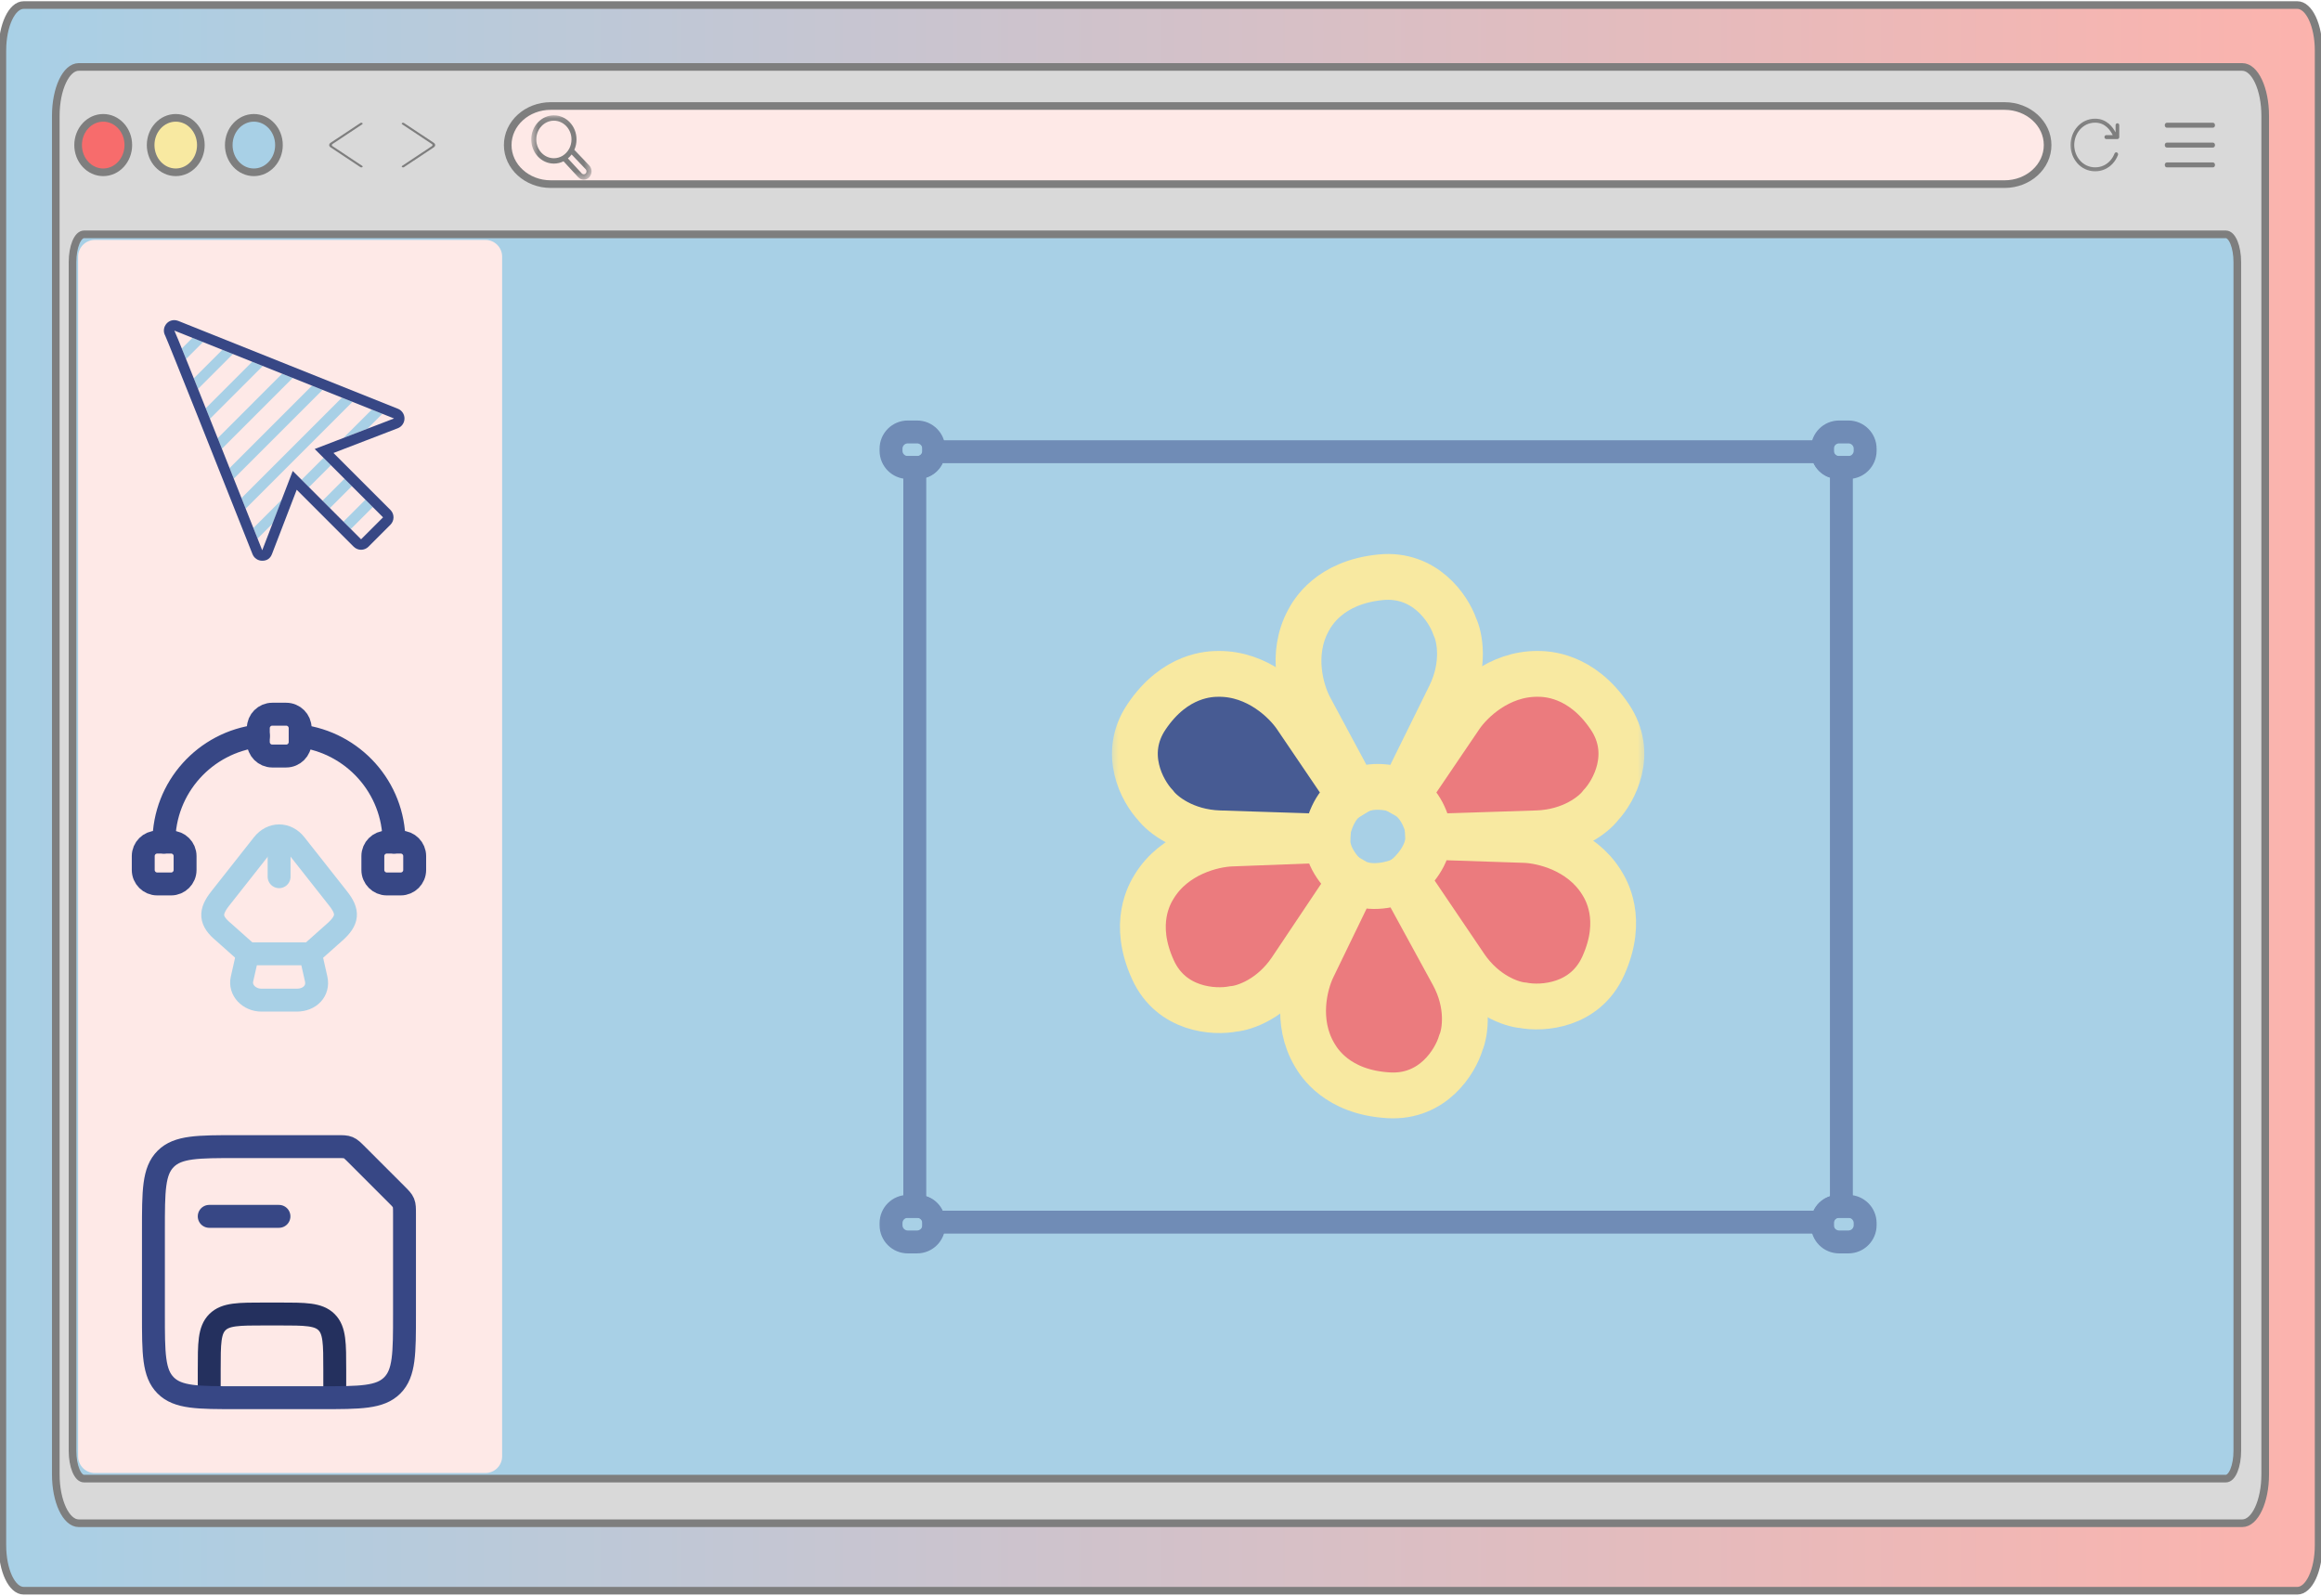<svg width="304" height="209" viewBox="0 0 304 209" fill="none" xmlns="http://www.w3.org/2000/svg">
<path d="M300.898 0.661H3.102C1.56 0.661 0.31 3.326 0.31 6.614V202.386C0.31 205.674 1.56 208.339 3.102 208.339H300.898C302.44 208.339 303.689 205.674 303.689 202.386V6.614C303.689 3.326 302.44 0.661 300.898 0.661Z" fill="url(#paint0_linear_205_136)"/>
<path d="M300.898 0.661H3.102C1.56 0.661 0.31 3.326 0.31 6.614V202.386C0.31 205.674 1.56 208.339 3.102 208.339H300.898C302.44 208.339 303.689 205.674 303.689 202.386V6.614C303.689 3.326 302.44 0.661 300.898 0.661Z" stroke="#7E7E7E"/>
<path d="M293.69 199.5H10.31C8.652 199.5 7.308 196.634 7.308 193.1V15.17C7.308 11.635 8.652 8.769 10.31 8.769H49.034H53.237H102.468H106.971H111.774H132.788H293.69C295.348 8.769 296.692 11.635 296.692 15.17V193.1C296.692 196.634 295.348 199.5 293.69 199.5Z" fill="#D9D9D9" stroke="#7E7E7E"/>
<path d="M291.54 30.692H10.999C10.171 30.692 9.5 32.321 9.5 34.33V190.016C9.5 192.025 10.171 193.654 10.999 193.654H291.54C292.368 193.654 293.038 192.025 293.038 190.016V34.33C293.038 32.321 292.368 30.692 291.54 30.692Z" fill="#A8D0E6" stroke="#7E7E7E"/>
<path d="M63.577 31.423H12.423C11.212 31.423 10.231 32.405 10.231 33.615V190.731C10.231 191.942 11.212 192.923 12.423 192.923H63.577C64.788 192.923 65.769 191.942 65.769 190.731V33.615C65.769 32.405 64.788 31.423 63.577 31.423Z" fill="#FEE9E7"/>
<path d="M72.137 13.884H262.555C265.669 13.884 268.192 16.175 268.192 19C268.192 21.825 265.669 24.115 262.555 24.115H72.137C69.024 24.115 66.5 21.825 66.5 19C66.5 16.175 69.024 13.884 72.137 13.884Z" fill="#FEE9E7" stroke="#7E7E7E"/>
<path d="M13.519 15.433C11.703 15.433 10.231 17.03 10.231 19C10.231 20.97 11.703 22.567 13.519 22.567C15.335 22.567 16.808 20.97 16.808 19C16.808 17.03 15.335 15.433 13.519 15.433Z" fill="#F76C6C" stroke="#7E7E7E"/>
<path d="M23.019 15.433C21.203 15.433 19.731 17.03 19.731 19C19.731 20.97 21.203 22.567 23.019 22.567C24.835 22.567 26.308 20.97 26.308 19C26.308 17.03 24.835 15.433 23.019 15.433Z" fill="#F8E9A1" stroke="#7E7E7E"/>
<path d="M33.25 15.433C31.434 15.433 29.962 17.03 29.962 19C29.962 20.97 31.434 22.567 33.25 22.567C35.066 22.567 36.538 20.97 36.538 19C36.538 17.03 35.066 15.433 33.25 15.433Z" fill="#A8D0E6" stroke="#7E7E7E"/>
<path d="M52.79 21.923C52.755 21.923 52.722 21.916 52.693 21.904C52.664 21.891 52.642 21.873 52.629 21.852C52.615 21.831 52.612 21.807 52.619 21.785C52.626 21.762 52.642 21.742 52.666 21.726L56.566 19.137C56.621 19.101 56.651 19.051 56.651 19C56.651 18.948 56.621 18.899 56.566 18.863L52.666 16.274C52.634 16.253 52.615 16.223 52.615 16.193C52.615 16.162 52.634 16.132 52.667 16.111C52.699 16.089 52.744 16.077 52.79 16.077C52.836 16.077 52.88 16.089 52.913 16.111L56.813 18.699C56.933 18.779 57 18.887 57 19C57 19.113 56.933 19.221 56.813 19.301L52.913 21.889C52.88 21.911 52.836 21.923 52.79 21.923Z" fill="#7E7E7E"/>
<path d="M47.326 16.077C47.36 16.077 47.394 16.084 47.422 16.096C47.451 16.109 47.474 16.127 47.487 16.148C47.5 16.169 47.503 16.193 47.497 16.215C47.49 16.238 47.473 16.258 47.449 16.274L43.549 18.863C43.495 18.899 43.464 18.949 43.464 19C43.464 19.052 43.495 19.101 43.549 19.137L47.449 21.726C47.482 21.747 47.5 21.777 47.5 21.807C47.5 21.838 47.481 21.867 47.449 21.889C47.416 21.911 47.372 21.923 47.326 21.923C47.279 21.923 47.235 21.911 47.202 21.889L43.303 19.301C43.183 19.221 43.115 19.113 43.115 19C43.115 18.887 43.183 18.779 43.303 18.699L47.202 16.111C47.235 16.089 47.279 16.077 47.326 16.077Z" fill="#7E7E7E"/>
<mask id="mask1_205_136" style="mask-type:luminance" maskUnits="userSpaceOnUse" x="69" y="15" width="9" height="9">
<path d="M77.484 15.104H69.579V23.533H77.484V15.104Z" fill="white"/>
</mask>
<g mask="url(#mask1_205_136)">
<path d="M77.175 21.666L75.225 19.622C75.409 19.211 75.511 18.751 75.511 18.265C75.511 16.52 74.184 15.104 72.548 15.104C70.911 15.104 69.584 16.52 69.584 18.265C69.584 20.011 70.911 21.426 72.548 21.426C72.999 21.426 73.426 21.318 73.809 21.125L75.73 23.207C76.127 23.639 76.78 23.642 77.181 23.214C77.582 22.786 77.579 22.09 77.175 21.666ZM70.242 18.265C70.242 16.907 71.274 15.807 72.548 15.807C73.821 15.807 74.853 16.907 74.853 18.265C74.853 18.704 74.744 19.117 74.555 19.474C74.547 19.485 74.54 19.496 74.534 19.508C74.332 19.872 74.047 20.176 73.705 20.388C73.695 20.395 73.684 20.402 73.675 20.41C73.341 20.609 72.957 20.723 72.548 20.723C71.274 20.723 70.242 19.623 70.242 18.265ZM76.715 22.717C76.573 22.869 76.341 22.868 76.2 22.715L74.383 20.746C74.563 20.595 74.725 20.422 74.868 20.232L76.713 22.167C76.857 22.318 76.857 22.565 76.715 22.717Z" fill="#7E7E7E"/>
</g>
<path d="M283.618 16.635C283.564 16.573 283.538 16.496 283.538 16.401C283.538 16.307 283.564 16.229 283.618 16.168C283.672 16.107 283.741 16.077 283.823 16.077H289.83C289.913 16.077 289.981 16.107 290.035 16.168C290.089 16.229 290.115 16.307 290.115 16.401C290.115 16.496 290.089 16.573 290.035 16.635C289.981 16.696 289.913 16.726 289.83 16.726H283.823C283.741 16.726 283.672 16.696 283.618 16.635ZM290.035 18.767C290.089 18.829 290.115 18.907 290.115 19.001C290.115 19.095 290.089 19.173 290.035 19.234C289.981 19.295 289.913 19.325 289.83 19.325H283.823C283.741 19.325 283.672 19.295 283.618 19.234C283.564 19.173 283.538 19.095 283.538 19.001C283.538 18.907 283.564 18.829 283.618 18.767C283.672 18.706 283.741 18.676 283.823 18.676H289.83C289.913 18.676 289.981 18.706 290.035 18.767ZM290.035 21.365C290.089 21.427 290.115 21.504 290.115 21.599C290.115 21.693 290.089 21.771 290.035 21.832C289.981 21.893 289.913 21.923 289.83 21.923H283.823C283.741 21.923 283.672 21.893 283.618 21.832C283.564 21.771 283.538 21.693 283.538 21.599C283.538 21.504 283.564 21.427 283.618 21.365C283.672 21.304 283.741 21.274 283.823 21.274H289.83C289.913 21.274 289.981 21.305 290.035 21.365Z" fill="#7E7E7E"/>
<mask id="mask2_205_136" style="mask-type:luminance" maskUnits="userSpaceOnUse" x="270" y="15" width="9" height="8">
<path d="M278.066 15.104H270.778V22.875H278.066V15.104Z" fill="white"/>
</mask>
<g mask="url(#mask2_205_136)">
<path fillRule="evenodd" clip-rule="evenodd" d="M271.677 18.99C271.677 17.521 272.751 16.063 274.422 16.063C275.772 16.063 276.439 17.128 276.723 17.695H275.879C275.746 17.695 275.637 17.811 275.637 17.954C275.637 18.097 275.746 18.213 275.879 18.213H277.337C277.471 18.213 277.58 18.097 277.58 17.954V16.399C277.58 16.256 277.471 16.14 277.337 16.14C277.203 16.14 277.094 16.256 277.094 16.399V17.339C276.752 16.695 275.96 15.545 274.422 15.545C272.448 15.545 271.191 17.273 271.191 18.99C271.191 20.707 272.448 22.435 274.422 22.435C275.366 22.435 276.153 22.037 276.712 21.429C277.012 21.104 277.246 20.72 277.406 20.306C277.457 20.174 277.398 20.023 277.274 19.968C277.149 19.914 277.008 19.977 276.957 20.109C276.82 20.462 276.62 20.79 276.366 21.066C275.894 21.578 275.231 21.917 274.422 21.917C272.751 21.917 271.677 20.459 271.677 18.99Z" fill="#7E7E7E"/>
</g>
<path d="M48.696 53.644L50.08 54.198L48.127 56.151L44.976 57.364L48.696 53.644ZM40.467 63.81L43.347 60.93L42.378 59.961L39.498 62.841L40.467 63.81ZM42.255 51.06L40.871 50.507L30.067 61.311C30.253 61.779 30.437 62.241 30.618 62.697L42.255 51.06ZM42.239 65.582L43.207 66.55L46.087 63.67L45.119 62.701L42.239 65.582ZM44.98 68.322L45.949 69.291L48.826 66.413L47.858 65.445L44.98 68.322ZM33.74 70.537L35.703 68.575L36.923 65.417L33.19 69.151C33.395 69.668 33.58 70.135 33.74 70.537ZM34.424 47.931L33.04 47.377L26.946 53.472C27.128 53.928 27.312 54.39 27.498 54.857L34.424 47.931ZM38.336 49.5L36.952 48.946L28.511 57.388C28.694 57.851 28.879 58.313 29.063 58.773L38.336 49.5ZM26.598 44.796L25.214 44.242L23.808 45.647C23.978 46.066 24.163 46.524 24.366 47.026L26.598 44.796ZM31.629 65.231C31.818 65.708 32.003 66.173 32.18 66.617L46.164 52.633L44.78 52.08L31.629 65.231ZM30.511 46.363L29.127 45.81L25.38 49.557C25.559 50.005 25.743 50.466 25.933 50.941L30.511 46.363Z" fill="#A8D0E6"/>
<path d="M51.611 54.808L41.22 58.805L50.172 67.756L47.294 70.633L38.343 61.682L34.346 72.072C34.346 72.072 23.016 43.478 22.837 43.298L51.611 54.808ZM22.837 41.928C22.354 41.928 21.953 42.15 21.692 42.544C21.406 42.977 21.395 43.524 21.638 43.961C22.166 45.118 28.741 61.645 33.073 72.578C33.279 73.1 33.784 73.442 34.346 73.442C35.026 73.442 35.422 73.09 35.624 72.564L38.864 64.141L46.324 71.602C46.592 71.869 46.942 72.004 47.293 72.004C47.644 72.004 47.995 71.869 48.262 71.602L51.139 68.725C51.675 68.189 51.675 67.322 51.139 66.787L43.678 59.327L52.101 56.087C52.627 55.885 52.975 55.382 52.979 54.817C52.983 54.254 52.641 53.746 52.117 53.536L23.343 42.027C23.179 41.959 22.958 41.928 22.837 41.928Z" fill="#374785"/>
<path d="M34.254 130.99H38.857C40.611 130.99 41.744 129.748 41.415 128.232L40.666 124.925H32.445L31.696 128.232C31.367 129.657 32.609 130.99 34.254 130.99Z" stroke="#A8D0E6" stroke-width="3" stroke-linecap="round" stroke-linejoin="round"/>
<path d="M40.668 124.907L43.829 122.093C45.601 120.522 45.674 119.426 44.267 117.654L38.695 110.584C37.526 109.104 35.608 109.104 34.439 110.584L28.866 117.654C27.46 119.426 27.46 120.577 29.305 122.093L32.465 124.907" stroke="#A8D0E6" stroke-width="3" stroke-linecap="round" stroke-linejoin="round"/>
<path d="M36.556 110.2V114.822" stroke="#A8D0E6" stroke-width="3" stroke-linecap="round" stroke-linejoin="round"/>
<path d="M37.487 99.019H35.661C34.656 99.019 33.834 98.197 33.834 97.192V95.365C33.834 94.361 34.656 93.539 35.661 93.539H37.487C38.492 93.539 39.314 94.361 39.314 95.365V97.192C39.314 98.197 38.492 99.019 37.487 99.019Z" stroke="#374785" stroke-width="3" stroke-linecap="round" stroke-linejoin="round"/>
<path d="M20.589 115.772H22.416C23.42 115.772 24.242 114.95 24.242 113.945V112.118C24.242 111.113 23.42 110.291 22.416 110.291H20.589C19.584 110.291 18.762 111.113 18.762 112.118V113.945C18.762 114.95 19.584 115.772 20.589 115.772Z" stroke="#374785" stroke-width="3" stroke-linecap="round" stroke-linejoin="round"/>
<path d="M52.489 115.772H50.661C49.657 115.772 48.835 114.95 48.835 113.945V112.118C48.835 111.113 49.657 110.291 50.661 110.291H52.489C53.493 110.291 54.315 111.113 54.315 112.118V113.945C54.315 114.95 53.493 115.772 52.489 115.772Z" stroke="#374785" stroke-width="3" stroke-linecap="round" stroke-linejoin="round"/>
<path d="M33.835 96.388C26.874 97.21 21.466 103.112 21.466 110.291" stroke="#374785" stroke-width="3" stroke-linecap="round" stroke-linejoin="round"/>
<path d="M51.61 110.291C51.61 103.13 46.239 97.247 39.315 96.388" stroke="#374785" stroke-width="3" stroke-linecap="round" stroke-linejoin="round"/>
<path d="M43.846 183.058V179.404C43.846 175.959 43.846 174.237 42.776 173.167C41.706 172.096 39.983 172.096 36.538 172.096H34.712C31.267 172.096 29.544 172.096 28.474 173.167C27.404 174.237 27.404 175.959 27.404 179.404V183.058" stroke="#24305E" stroke-width="3"/>
<path d="M27.404 159.308H36.538" stroke="#374785" stroke-width="3" stroke-linecap="round"/>
<path d="M20.096 161.135C20.096 155.967 20.096 153.383 21.701 151.779C23.307 150.173 25.89 150.173 31.058 150.173H44.16C44.906 150.173 45.28 150.173 45.616 150.312C45.951 150.452 46.215 150.715 46.743 151.243L51.911 156.411C52.438 156.939 52.703 157.202 52.842 157.539C52.981 157.874 52.981 158.247 52.981 158.994V172.096C52.981 177.263 52.981 179.847 51.375 181.452C49.77 183.058 47.187 183.058 42.019 183.058H31.058C25.89 183.058 23.307 183.058 21.701 181.452C20.096 179.847 20.096 177.263 20.096 172.096V161.135Z" stroke="#374785" stroke-width="3"/>
<mask id="mask3_205_136" style="mask-type:luminance" maskUnits="userSpaceOnUse" x="145" y="71" width="71" height="77">
<path d="M215.577 71.615H145.423V147.615H215.577V71.615Z" fill="white"/>
</mask>

<!-- flower_group -->
<g id="img_svgEditor_flower_group" mask="url(#mask3_205_136)">
<path id="flower_group_petal_1" class="flower_group_petal" d="M171.566 92.725L177.513 103.797C179.524 102.523 182.492 103.18 183.726 103.667C184.934 101.21 187.862 95.268 189.896 91.153C191.931 87.037 191.18 83.383 190.551 82.071C189.72 79.674 186.609 75.025 180.814 75.607C174.061 76.285 171.873 80.336 171.365 81.276C168.958 85.728 170.447 90.642 171.566 92.725Z" stroke="#F8E9A1" stroke-width="6"/>
<path id="flower_group_petal_2" class="flower_group_petal" d="M169.723 93.8L176.782 104.208C174.707 105.376 173.899 108.287 173.754 109.597C171.003 109.507 164.346 109.29 159.732 109.145C155.118 109.001 152.22 106.63 151.347 105.463C149.605 103.61 146.928 98.702 150.163 93.891C153.931 88.284 158.559 88.262 159.634 88.257C164.722 88.233 168.395 91.843 169.723 93.8Z" fill="#374785" fill-opacity="0.85" stroke="#F8E9A1" stroke-width="6"/>
<path id="flower_group_petal_3" class="flower_group_petal" d="M191.288 93.8L184.229 104.208C186.304 105.376 187.112 108.287 187.257 109.597C190.008 109.507 196.665 109.29 201.279 109.145C205.893 109.001 208.791 106.63 209.664 105.463C211.406 103.61 214.082 98.702 210.848 93.891C207.08 88.284 202.451 88.262 201.377 88.257C196.289 88.233 192.616 91.843 191.288 93.8Z" fill="#F76C6C" fill-opacity="0.85" stroke="#F8E9A1" stroke-width="6"/>
<path id="flower_group_petal_4" class="flower_group_petal" d="M161.247 110.479L173.873 109.998C173.78 112.365 175.847 114.58 176.892 115.392C175.366 117.667 171.675 123.174 169.123 126.994C166.571 130.815 163.015 132.014 161.556 132.135C159.053 132.631 153.443 132.307 151.027 127.044C148.211 120.909 150.629 116.99 151.19 116.08C153.849 111.771 158.872 110.57 161.247 110.479Z" fill="#F76C6C" fill-opacity="0.85" stroke="#F8E9A1" stroke-width="6"/>
<path id="flower_group_petal_5" class="flower_group_petal" d="M199.681 110.008L187.053 109.587C187.157 111.953 185.101 114.179 184.06 114.995C185.597 117.264 189.314 122.753 191.885 126.561C194.456 130.369 198.017 131.55 199.476 131.665C201.982 132.15 207.59 131.799 209.981 126.523C212.767 120.376 210.33 116.468 209.764 115.561C207.085 111.265 202.056 110.088 199.681 110.008Z" fill="#F76C6C" fill-opacity="0.85" stroke="#F8E9A1" stroke-width="6"/>
<path id="flower_group_petal_6" class="flower_group_petal" d="M171.917 126.732L177.394 115.425C179.457 116.613 182.396 115.834 183.607 115.297C184.918 117.701 188.093 123.516 190.298 127.544C192.504 131.572 191.908 135.253 191.334 136.591C190.604 139.02 187.692 143.794 181.878 143.452C175.101 143.055 172.744 139.099 172.198 138.181C169.606 133.831 170.887 128.86 171.917 126.732Z" fill="#F76C6C" fill-opacity="0.85" stroke="#F8E9A1" stroke-width="6"/>
</g>

    <!-- select_region -->
    <g transform="translate(0,0)">
        <g id="img_svgEditor_select_region" opacity="0.5">
            <!-- 計算 trans_center 的位置 (大約是 x=241.5, y=160.3) -->
            <g transform="translate(241.5, 160.3)">
                <g transform="scale(1)" class="scale-animation">
                    <g transform="translate(-241.5, -160.3)">
                        <path d="M238.693 59.161H122.307C122.307 60.304 121.381 61.231 120.238 61.231H119.818V158H120.238C121.381 158 122.307 158.927 122.307 160.07H238.693C238.693 158.927 239.619 158 240.762 158H241.182V61.49V61.231H240.762C239.619 61.231 238.693 60.304 238.693 59.161Z" stroke="#374785" stroke-width="3"/>
                        <path d="M120.115 56.574H118.898C117.688 56.574 116.706 57.555 116.706 58.766V59.038C116.706 60.249 117.688 61.231 118.898 61.231H120.115C121.326 61.231 122.307 60.249 122.307 59.038V58.766C122.307 57.555 121.326 56.574 120.115 56.574Z" stroke="#374785" stroke-width="3"/>
                        <path d="M242.102 56.574H240.885C239.674 56.574 238.693 57.555 238.693 58.766V59.038C238.693 60.249 239.674 61.231 240.885 61.231H242.102C243.313 61.231 244.294 60.249 244.294 59.038V58.766C244.294 57.555 243.313 56.574 242.102 56.574Z" stroke="#374785" stroke-width="3"/>
                        <path id="trans_center" d="M242.102 158H240.885C239.674 158 238.693 158.982 238.693 160.192V160.465C238.693 161.676 239.674 162.658 240.885 162.658H242.102C243.313 162.658 244.294 161.676 244.294 160.465V160.192C244.294 158.982 243.313 158 242.102 158Z" stroke="#374785" stroke-width="3"/> 
                        <path d="M120.115 158H118.898C117.688 158 116.706 158.982 116.706 160.192V160.465C116.706 161.676 117.688 162.658 118.898 162.658H120.115C121.326 162.658 122.307 161.676 122.307 160.465V160.192C122.307 158.982 121.326 158 120.115 158Z" stroke="#374785" stroke-width="3"/>
                    </g>
                </g>
            </g>
        </g>
    </g>

<defs>
<linearGradient id="paint0_linear_205_136" x1="-2.30734e-05" y1="104.5" x2="304" y2="104.5" gradientUnits="userSpaceOnUse">
<stop stop-color="#A8D0E6"/>
<stop offset="1" stop-color="#FCB3AD"/>
</linearGradient>
</defs>
</svg>